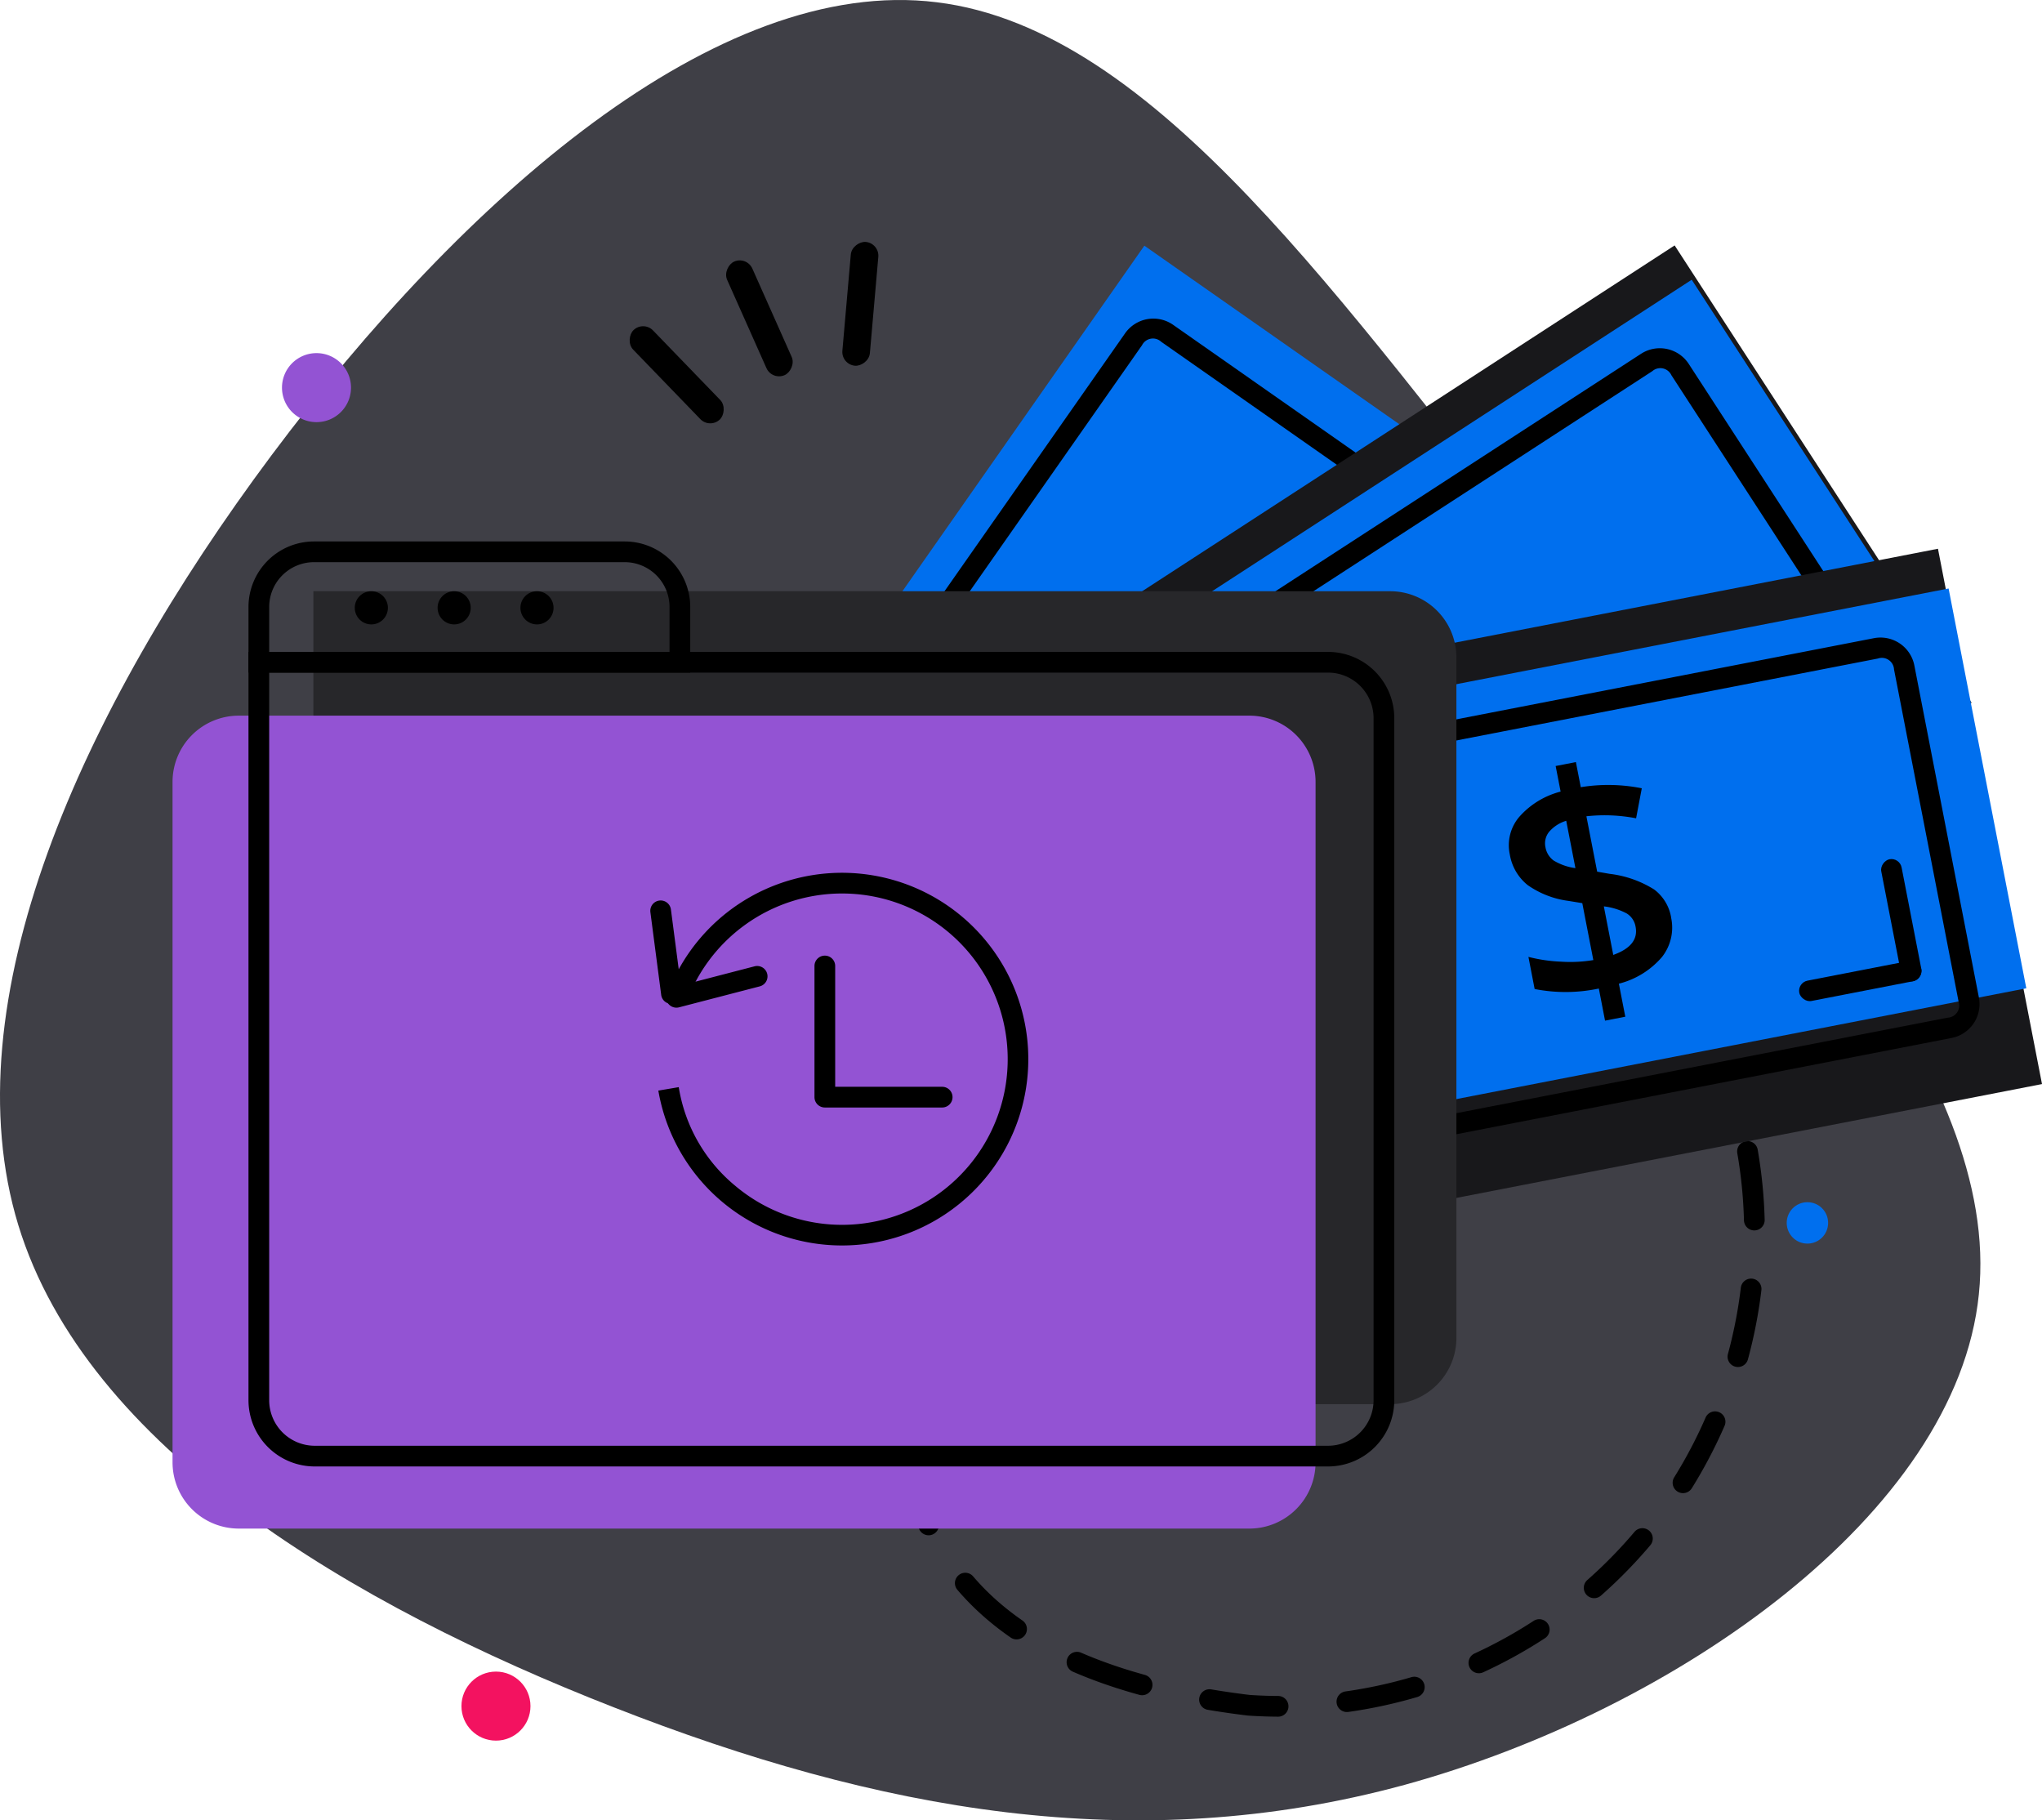 <svg xmlns="http://www.w3.org/2000/svg" width="295.84" height="263.701" viewBox="0 0 295.84 263.701">
  <defs>
    <style>
      .cls-1 {
        fill: #3f3f46;
      }

      .cls-1, .cls-6 {
        fill-rule: evenodd;
      }

      .cls-2 {
        fill: #006fee;
      }

      .cls-3 {
        fill: #9353d3;
      }

      .cls-4 {
        fill: #f31260;
      }

      .cls-5 {
        fill: none;
        stroke: #000;
        stroke-linecap: round;
        stroke-linejoin: round;
        stroke-width: 3px;
        stroke-dasharray: 10 10;
      }

      .cls-7 {
        fill: #18181b;
      }

      .cls-8 {
        fill: #27272a;
      }
    </style>
  </defs>
  <g id="No-Payment-History" transform="translate(-7 -38)">
    <path id="Path_195" data-name="Path 195" class="cls-1" d="M232.211,120.195c30.612,37.859,64.783,73.325,61.482,105.295-3.236,31.906-44.073,60.317-83.162,71.061-39.154,10.678-76.561,3.688-114.55-11.2-37.925-14.82-76.432-37.536-86.334-69.895-9.837-32.294,8.93-74.3,36.695-111.509C74.106,66.8,110.865,34.379,142.707,38.327c31.9,3.883,58.893,44.072,89.5,81.868Z"/>
    <circle id="Ellipse_16" data-name="Ellipse 16" class="cls-2" cx="3" cy="3" r="3" transform="translate(265.854 212.154)"/>
    <path id="Path_212" data-name="Path 212" class="cls-3" d="M5,0A5,5,0,1,1,0,5,5,5,0,0,1,5,0Z" transform="translate(47.854 89.154)"/>
    <circle id="Ellipse_18" data-name="Ellipse 18" class="cls-4" cx="5" cy="5" r="5" transform="translate(73.854 280.154)"/>
    <path id="Path_196" data-name="Path 196" class="cls-5" d="M260.172,204.8a68.637,68.637,0,0,1-72.257,80.23q-37.206-4.509-46.6-26.636"/>
    <rect id="Rectangle_98" data-name="Rectangle 98" width="18" height="4" rx="2" transform="translate(118.854 93.153) rotate(-114)"/>
    <rect id="Rectangle_99" data-name="Rectangle 99" width="18" height="4" rx="2" transform="matrix(-0.695, -0.719, 0.719, -0.695, 109.854, 100.154)"/>
    <rect id="Rectangle_100" data-name="Rectangle 100" width="18" height="4" rx="2" transform="translate(128.868 90.805) rotate(-85)"/>
    <path id="Path_197" data-name="Path 197" class="cls-2" d="M97.08,181.719,172.792,73.59l48.33,33.84L145.41,215.56Z"/>
    <path id="Path_198" data-name="Path 198" class="cls-6" d="M170,86.286l-69.978,99.938a5,5,0,0,0,1.228,6.962l40.14,28.107a5,5,0,0,0,6.962-1.228l69.977-99.938a5,5,0,0,0-1.227-6.962l-40.14-28.107A5,5,0,0,0,170,86.286Zm-67.03,104.443a1.767,1.767,0,0,1-.491-2.784l69.978-99.938a1.766,1.766,0,0,1,2.784-.49l40.14,28.106a1.767,1.767,0,0,1,.491,2.784L145.9,218.345a1.767,1.767,0,0,1-2.784.491Z"/>
    <path id="Path_199" data-name="Path 199" class="cls-7" d="M143.106,142.722l106.511-69.17,43.027,66.256L186.132,208.977Z"/>
    <path id="Path_200" data-name="Path 200" class="cls-2" d="M141.386,150.417,252.091,78.525l32.133,49.481L173.52,199.9Z"/>
    <path id="Path_201" data-name="Path 201" class="cls-6" d="M244.75,89.252,142.431,155.7a5,5,0,0,0-1.47,6.915l26.688,41.1a5,5,0,0,0,6.916,1.47l102.319-66.447a5,5,0,0,0,1.47-6.915l-26.689-41.1a5,5,0,0,0-6.915-1.47ZM143.477,160.981a1.766,1.766,0,0,1,.588-2.765L246.384,91.768a1.767,1.767,0,0,1,2.765.588l26.689,41.1a1.766,1.766,0,0,1-.588,2.765L172.931,202.665a1.767,1.767,0,0,1-2.766-.588l-26.688-41.1Z"/>
    <path id="Path_202" data-name="Path 202" class="cls-7" d="M163.1,141.727l124.667-24.233,15.074,77.549L178.173,219.276Z"/>
    <path id="Path_203" data-name="Path 203" class="cls-2" d="M159.733,148.439l129.575-25.187,11.258,57.916L170.991,206.355Z"/>
    <path id="Path_204" data-name="Path 204" class="cls-6" d="M278.486,130.45l-119.76,23.279a5,5,0,0,0-3.953,5.861l9.35,48.1a5,5,0,0,0,5.861,3.953l119.76-23.279a5,5,0,0,0,3.954-5.861l-9.351-48.1a5,5,0,0,0-5.861-3.953ZM158.023,157.518a1.927,1.927,0,0,1,1.276-.844L279.059,133.4a1.766,1.766,0,0,1,2.344,1.581l9.35,48.1a1.767,1.767,0,0,1-1.581,2.344L169.412,208.7a1.767,1.767,0,0,1-2.344-1.581l-9.35-48.1a1.928,1.928,0,0,1,.3-1.5Z"/>
    <path id="Path_205" data-name="Path 205" class="cls-6" d="M249.1,170.908a6.859,6.859,0,0,1-1.313,5.724,12.129,12.129,0,0,1-6.249,3.869l.93,4.784-2.933.57-.9-4.652a23.187,23.187,0,0,1-9.3.069l-.9-4.653a22.77,22.77,0,0,0,4.734.693,20.384,20.384,0,0,0,4.669-.232l-1.6-8.246-1.985-.324a13.284,13.284,0,0,1-5.926-2.291,7.184,7.184,0,0,1-2.592-4.45,6.326,6.326,0,0,1,1.4-5.466,11.965,11.965,0,0,1,5.964-3.63l-.72-3.705,2.933-.57.707,3.638a24.759,24.759,0,0,1,8.84.158l-.825,4.348a24.066,24.066,0,0,0-7.2-.294l1.56,8.025,1.8.314a15.589,15.589,0,0,1,6.459,2.268,6.4,6.4,0,0,1,2.458,4.053Zm-5.141,1.342a2.793,2.793,0,0,0-1.3-1.932,9.341,9.341,0,0,0-3.3-1.018l1.367,7.034q3.765-1.35,3.234-4.084ZM230.9,160.718a3,3,0,0,0,1.189,1.942,8.194,8.194,0,0,0,3.155,1.1l-1.333-6.857a5.264,5.264,0,0,0-2.48,1.6A2.642,2.642,0,0,0,230.9,160.718Z"/>
    <rect id="Rectangle_101" data-name="Rectangle 101" width="18" height="3" rx="1.5" transform="translate(267.391 180.348) rotate(-11)"/>
    <rect id="Rectangle_102" data-name="Rectangle 102" width="18" height="3" rx="1.5" transform="translate(282.213 162.188) rotate(79)"/>
    <path id="Path_206" data-name="Path 206" class="cls-8" d="M52.4,123.647h156a9.6,9.6,0,0,1,9.6,9.6v98.565a9.6,9.6,0,0,1-9.6,9.6H62a9.6,9.6,0,0,1-9.6-9.6V123.647Z"/>
    <path id="Path_213" data-name="Path 213" class="cls-3" d="M9.6,0H156a9.6,9.6,0,0,1,9.6,9.6v98.565a9.6,9.6,0,0,1-9.6,9.6H9.6a9.6,9.6,0,0,1-9.6-9.6V9.6A9.6,9.6,0,0,1,9.6,0Z" transform="translate(31.997 141.672)"/>
    <path id="Path_207" data-name="Path 207" class="cls-6" d="M43,132.437v108.4a9.6,9.6,0,0,0,9.6,9.6H199.4a9.6,9.6,0,0,0,9.6-9.6v-98.8a9.6,9.6,0,0,0-9.6-9.6H43Zm3,3v105.4a6.6,6.6,0,0,0,6.6,6.6H199.4a6.6,6.6,0,0,0,6.6-6.6v-98.8a6.6,6.6,0,0,0-6.6-6.6H46Z"/>
    <path id="Path_208" data-name="Path 208" class="cls-6" d="M97.5,116.437h-45a9.5,9.5,0,0,0-9.5,9.5v9.5h64v-9.5a9.5,9.5,0,0,0-9.5-9.5Zm6.5,16v-6.5a6.5,6.5,0,0,0-6.5-6.5h-45a6.5,6.5,0,0,0-6.5,6.5v6.5h58Zm.623,48.585,11.695-3.037a1.5,1.5,0,0,1,1.829,1.075,1.5,1.5,0,0,1-1.075,1.829l-11.695,3.037a1.474,1.474,0,0,1-.584.033,1.492,1.492,0,0,1-1.245-1.108,1.5,1.5,0,0,1,1.075-1.829Z"/>
    <path id="Path_209" data-name="Path 209" class="cls-6" d="M102.792,182.122l-1.565-11.981a1.5,1.5,0,1,1,2.975-.389l1.565,11.981a1.474,1.474,0,0,1-.039.584,1.493,1.493,0,0,1-1.254,1.1,1.5,1.5,0,0,1-1.682-1.293Z"/>
    <path id="Path_210" data-name="Path 210" class="cls-6" d="M113.436,209.71a23.281,23.281,0,0,1-8.1-14.222l-2.958.5a26.994,26.994,0,1,0,1.115-13.44l2.833.987a24.009,24.009,0,0,1,22.67-16.1,24,24,0,1,1-15.561,42.273Z"/>
    <path id="Path_211" data-name="Path 211" class="cls-6" d="M128,177.937a1.5,1.5,0,1,0-3,0v19a1.5,1.5,0,0,0,1.5,1.5h17a1.5,1.5,0,1,0,0-3H128v-17.5Z"/>
    <ellipse id="Ellipse_19" data-name="Ellipse 19" cx="2.4" cy="2.403" rx="2.4" ry="2.403" transform="translate(58.397 123.648)"/>
    <ellipse id="Ellipse_20" data-name="Ellipse 20" cx="2.4" cy="2.403" rx="2.4" ry="2.403" transform="translate(70.397 123.648)"/>
    <ellipse id="Ellipse_21" data-name="Ellipse 21" cx="2.4" cy="2.403" rx="2.4" ry="2.403" transform="translate(82.397 123.648)"/>
  </g>
</svg>
